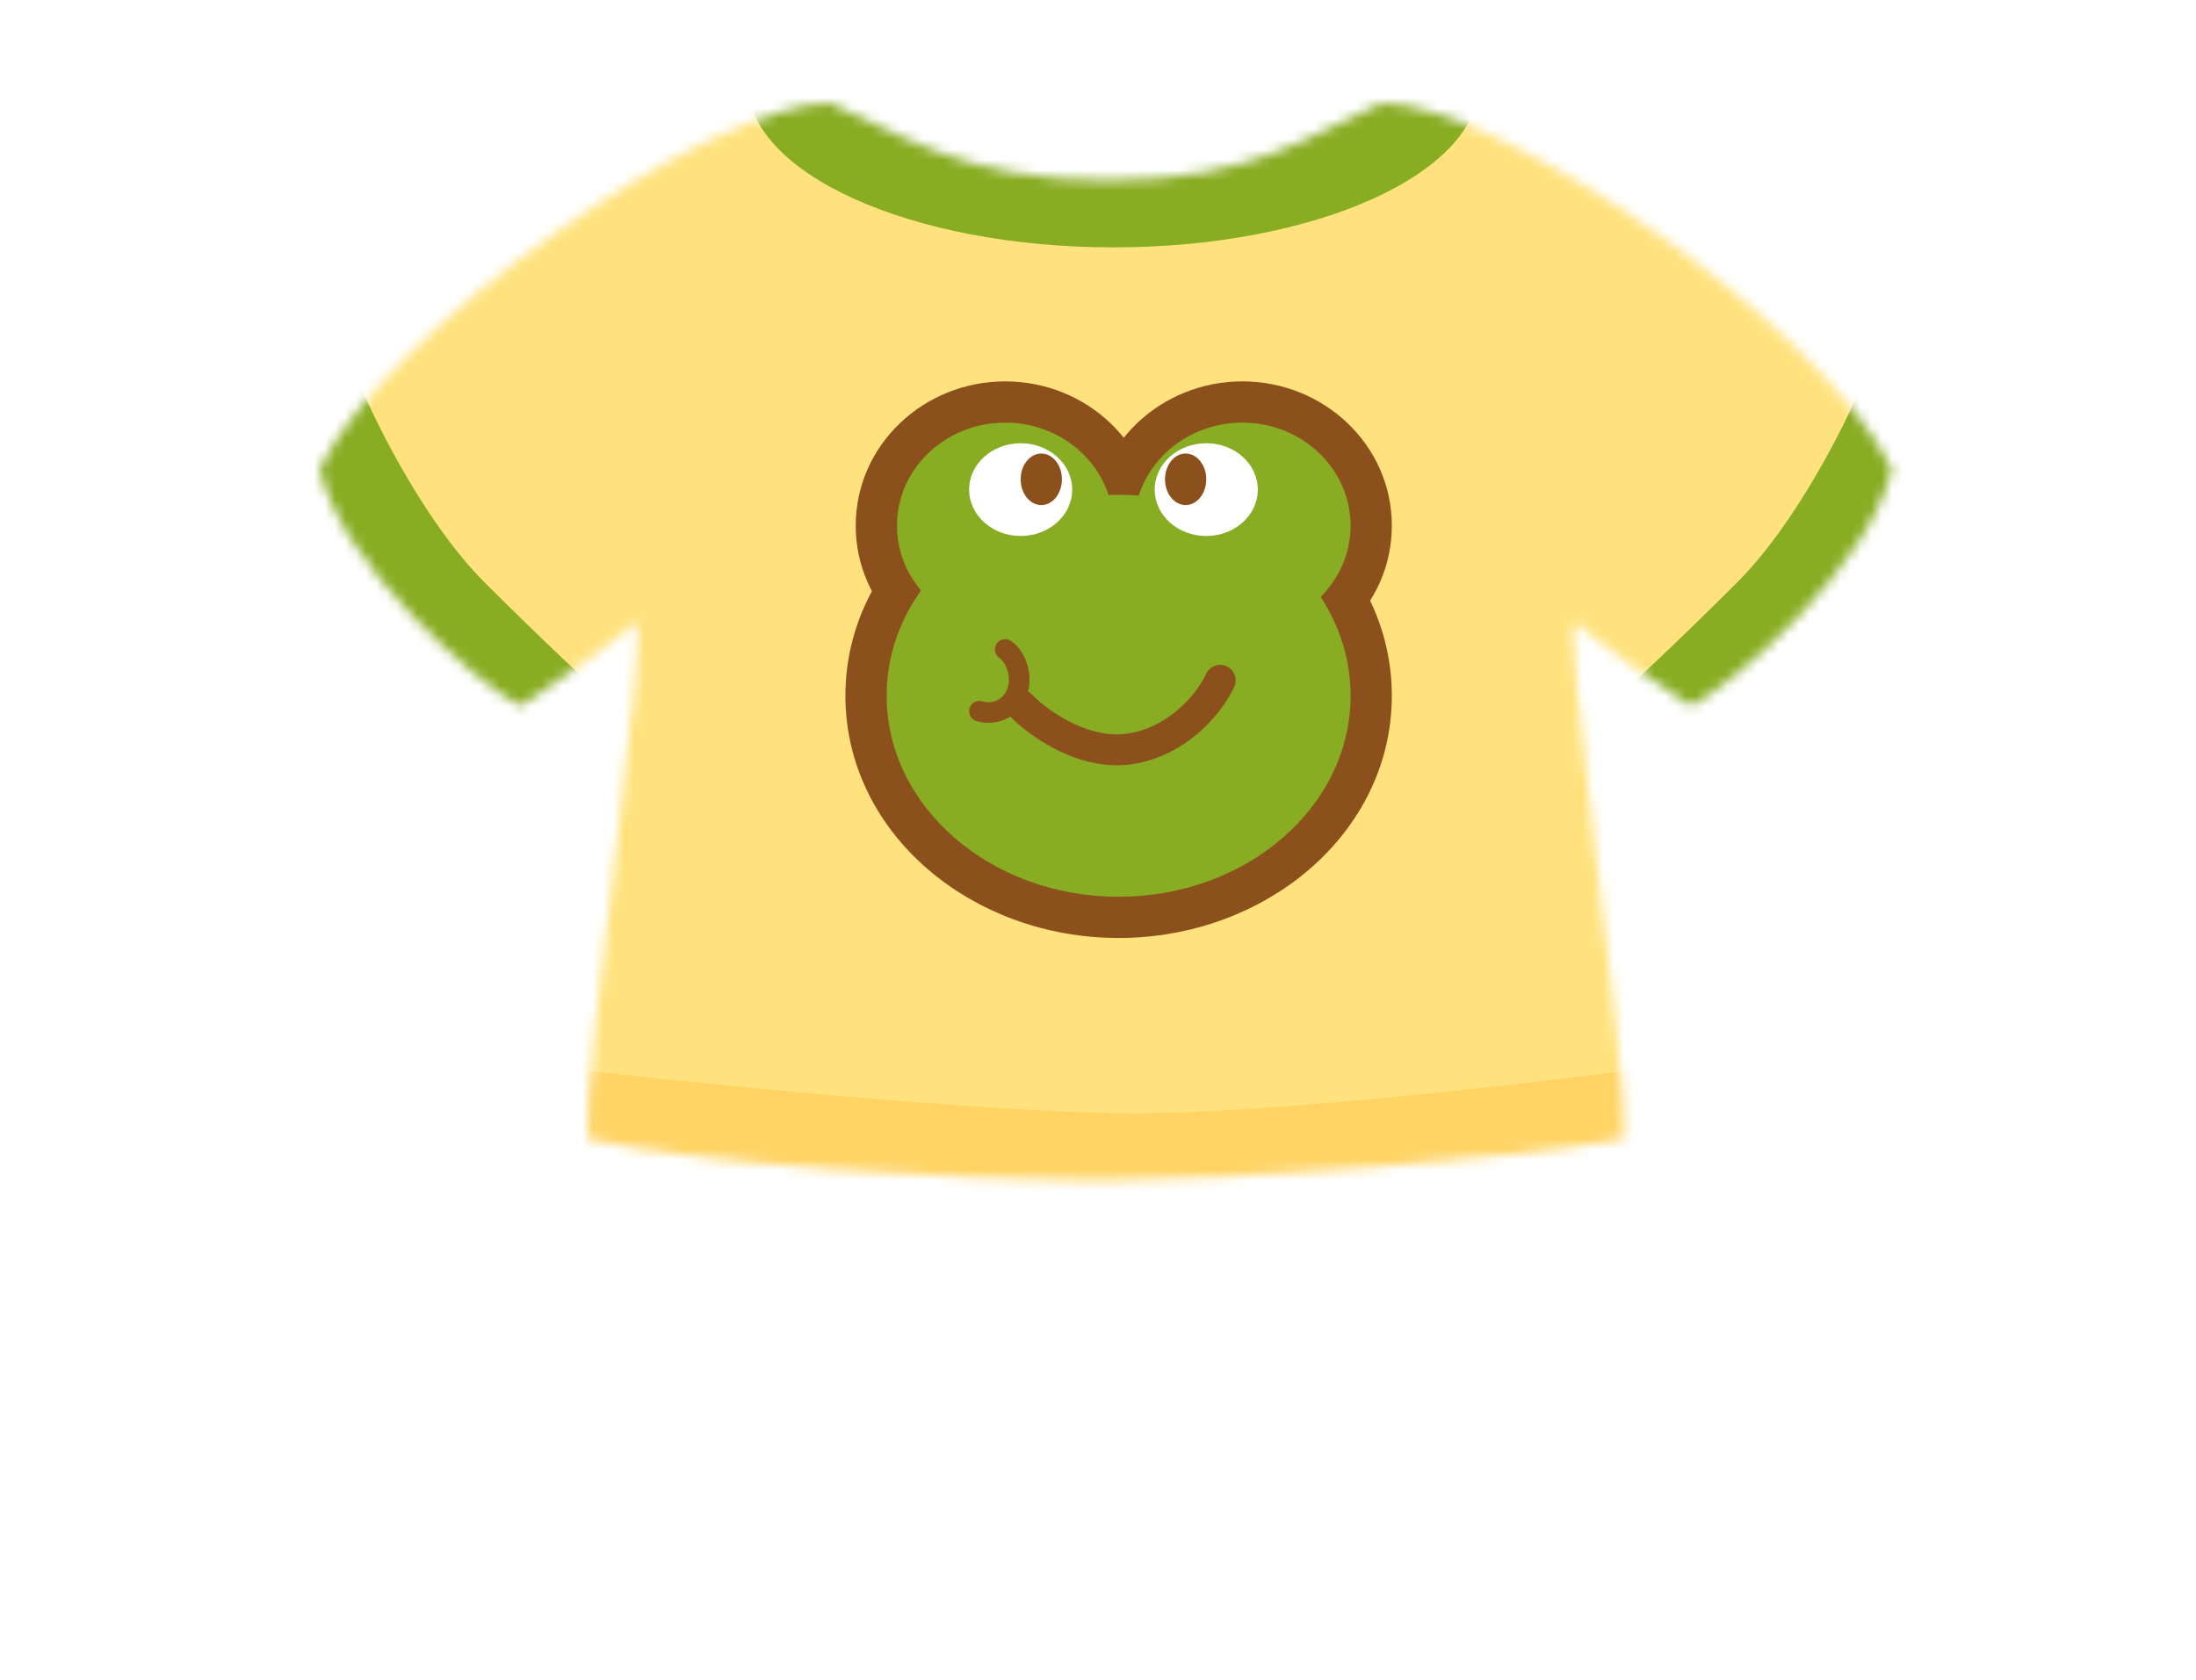 <svg width="213" height="163" viewBox="0 0 213 163" fill="none" xmlns="http://www.w3.org/2000/svg">
  <g mask="url(#mask0)">
    <rect y="7" width="213" height="163" fill="#FFE27D" />
    <g filter="url(#dropShadow1)">
      <path
        d="M107.5 88C120.753 88 132 78.633 132 66.5C132 54.367 120.753 45 107.5 45C94.247 45 83 54.367 83 66.5C83 78.633 94.247 88 107.5 88Z"
        fill="#8C501D" stroke="#8C501D" stroke-width="4" />
      <path
        d="M96.5 62C103.31 62 109 56.718 109 50C109 43.282 103.31 38 96.5 38C89.689 38 84 43.282 84 50C84 56.718 89.689 62 96.5 62Z"
        fill="#8C501D" stroke="#8C501D" stroke-width="4" />
      <path
        d="M119.5 62C126.31 62 132 56.718 132 50C132 43.282 126.31 38 119.5 38C112.69 38 107 43.282 107 50C107 56.718 112.69 62 119.5 62Z"
        fill="#8C501D" stroke="#8C501D" stroke-width="4" />
    </g>
    <g filter="url(#dropShadow2)">
      <ellipse cx="107.5" cy="66.5" rx="22.5" ry="19.5" fill="#88AC22" />
      <ellipse cx="96.5" cy="50" rx="10.5" ry="10" fill="#88AC22" />
      <ellipse cx="119.5" cy="50" rx="10.5" ry="10" fill="#88AC22" />
    </g>
    <path
      d="M98.081 62.186C97.632 61.865 97.007 61.969 96.686 62.419C96.365 62.868 96.469 63.493 96.919 63.814L98.081 62.186ZM95.316 68.051C94.792 67.877 94.226 68.16 94.051 68.684C93.877 69.208 94.16 69.774 94.684 69.949L95.316 68.051ZM96.919 63.814C97.268 64.063 97.607 64.561 97.767 65.204C97.924 65.835 97.881 66.502 97.606 67.053L99.394 67.947C99.919 66.898 99.959 65.731 99.708 64.721C99.459 63.722 98.898 62.77 98.081 62.186L96.919 63.814ZM97.606 67.053C97.082 68.1 95.968 68.269 95.316 68.051L94.684 69.949C96.032 70.398 98.318 70.1 99.394 67.947L97.606 67.053Z"
      fill="#8C501D" />
    <path d="M99 68.406C100.735 70.206 105.384 73.558 110.098 72.569C114.812 71.579 117.564 67.777 118.351 66"
      stroke="#8C501D" stroke-width="3" stroke-linecap="round" stroke-linejoin="round" />
    <ellipse cx="99" cy="47.5" rx="5" ry="4.5" fill="white" />
    <ellipse cx="117" cy="47.5" rx="5" ry="4.5" fill="white" />
    <ellipse cx="101" cy="46.5" rx="2" ry="2.5" fill="#8C501D" />
    <ellipse cx="115" cy="46.5" rx="2" ry="2.5" fill="#8C501D" />
    <path
      d="M108 24C127.606 24 143.5 16.837 143.5 8C143.5 7.664 143.477 7.331 143.432 7H72.568C72.523 7.331 72.5 7.664 72.5 8C72.5 16.837 88.394 24 108 24Z"
      fill="#88AC22" />
    <path d="M47 56.5C41.4 50.9 36.667 41.5 35 37.5L28 48.5L49.5 73.5L59 68C57.333 66.5 52.6 62.1 47 56.5Z"
      fill="#88AC22" />
    <path
      d="M168.5 56.5C174.1 50.9 178.833 41.5 180.5 37.5L187.5 48.5L166 73.5L156.5 68C158.167 66.5 162.9 62.1 168.5 56.5Z"
      fill="#88AC22" />
    <path
      d="M110 108C96 108 66.5 105 53.5 103.5V112C66.833 113.833 96.8 117.5 110 117.5C123.2 117.5 149.167 113.833 160.5 112V103.5C149.5 105 124 108 110 108Z"
      fill="#FFD465" />
  </g>
  <defs>
    <mask id="mask0" style="mask-type:alpha">
      <path
        d="M31 45.5C37.8 31.5 69 10 80.5 10C86.667 12.5 93 17.5 107.5 17.5C122 17.5 128 12.5 134 10C145.5 10 176.7 31.5 183.5 45.5C181.333 55 168 66.5 164 68.5C161 66.5 154.6 62.1 153 60.5C151 58.5 158 103 157.5 110.5C146.5 112.5 120.1 114.5 106.5 114.5C92.9 114.5 68 113 57 110.5C56.5 103 63.5 58.5 61.5 60.5C59.9 62.1 53.5 66.5 50.5 68.5C46.5 66.5 33.167 55 31 45.5Z"
        fill="black" />
    </mask>
    <filter id="dropShadow1" color-interpolation-filters="sRGB">
      <feOffset in="SourceAlpha" dx="1" dy="1" />
      <feGaussianBlur stdDeviation="1.5" />
      <feColorMatrix type="matrix" values="0 0 0 0 0.549 0 0 0 0 0.314 0 0 0 0 0.114 0 0 0 0.3 0" />
      <feBlend mode="normal" in="SourceGraphic" />
    </filter>
    <filter id="dropShadow2" color-interpolation-filters="sRGB">
      <feOffset in="SourceAlpha" dx="1" dy="1" />
      <feGaussianBlur stdDeviation="0.5" />
      <feColorMatrix type="matrix" values="0 0 0 0 0.267 0 0 0 0 0.117 0 0 0 0 0.033 0 0 0 0.25 0" />
      <feBlend mode="normal" in="SourceGraphic" />
    </filter>
  </defs>
</svg>
